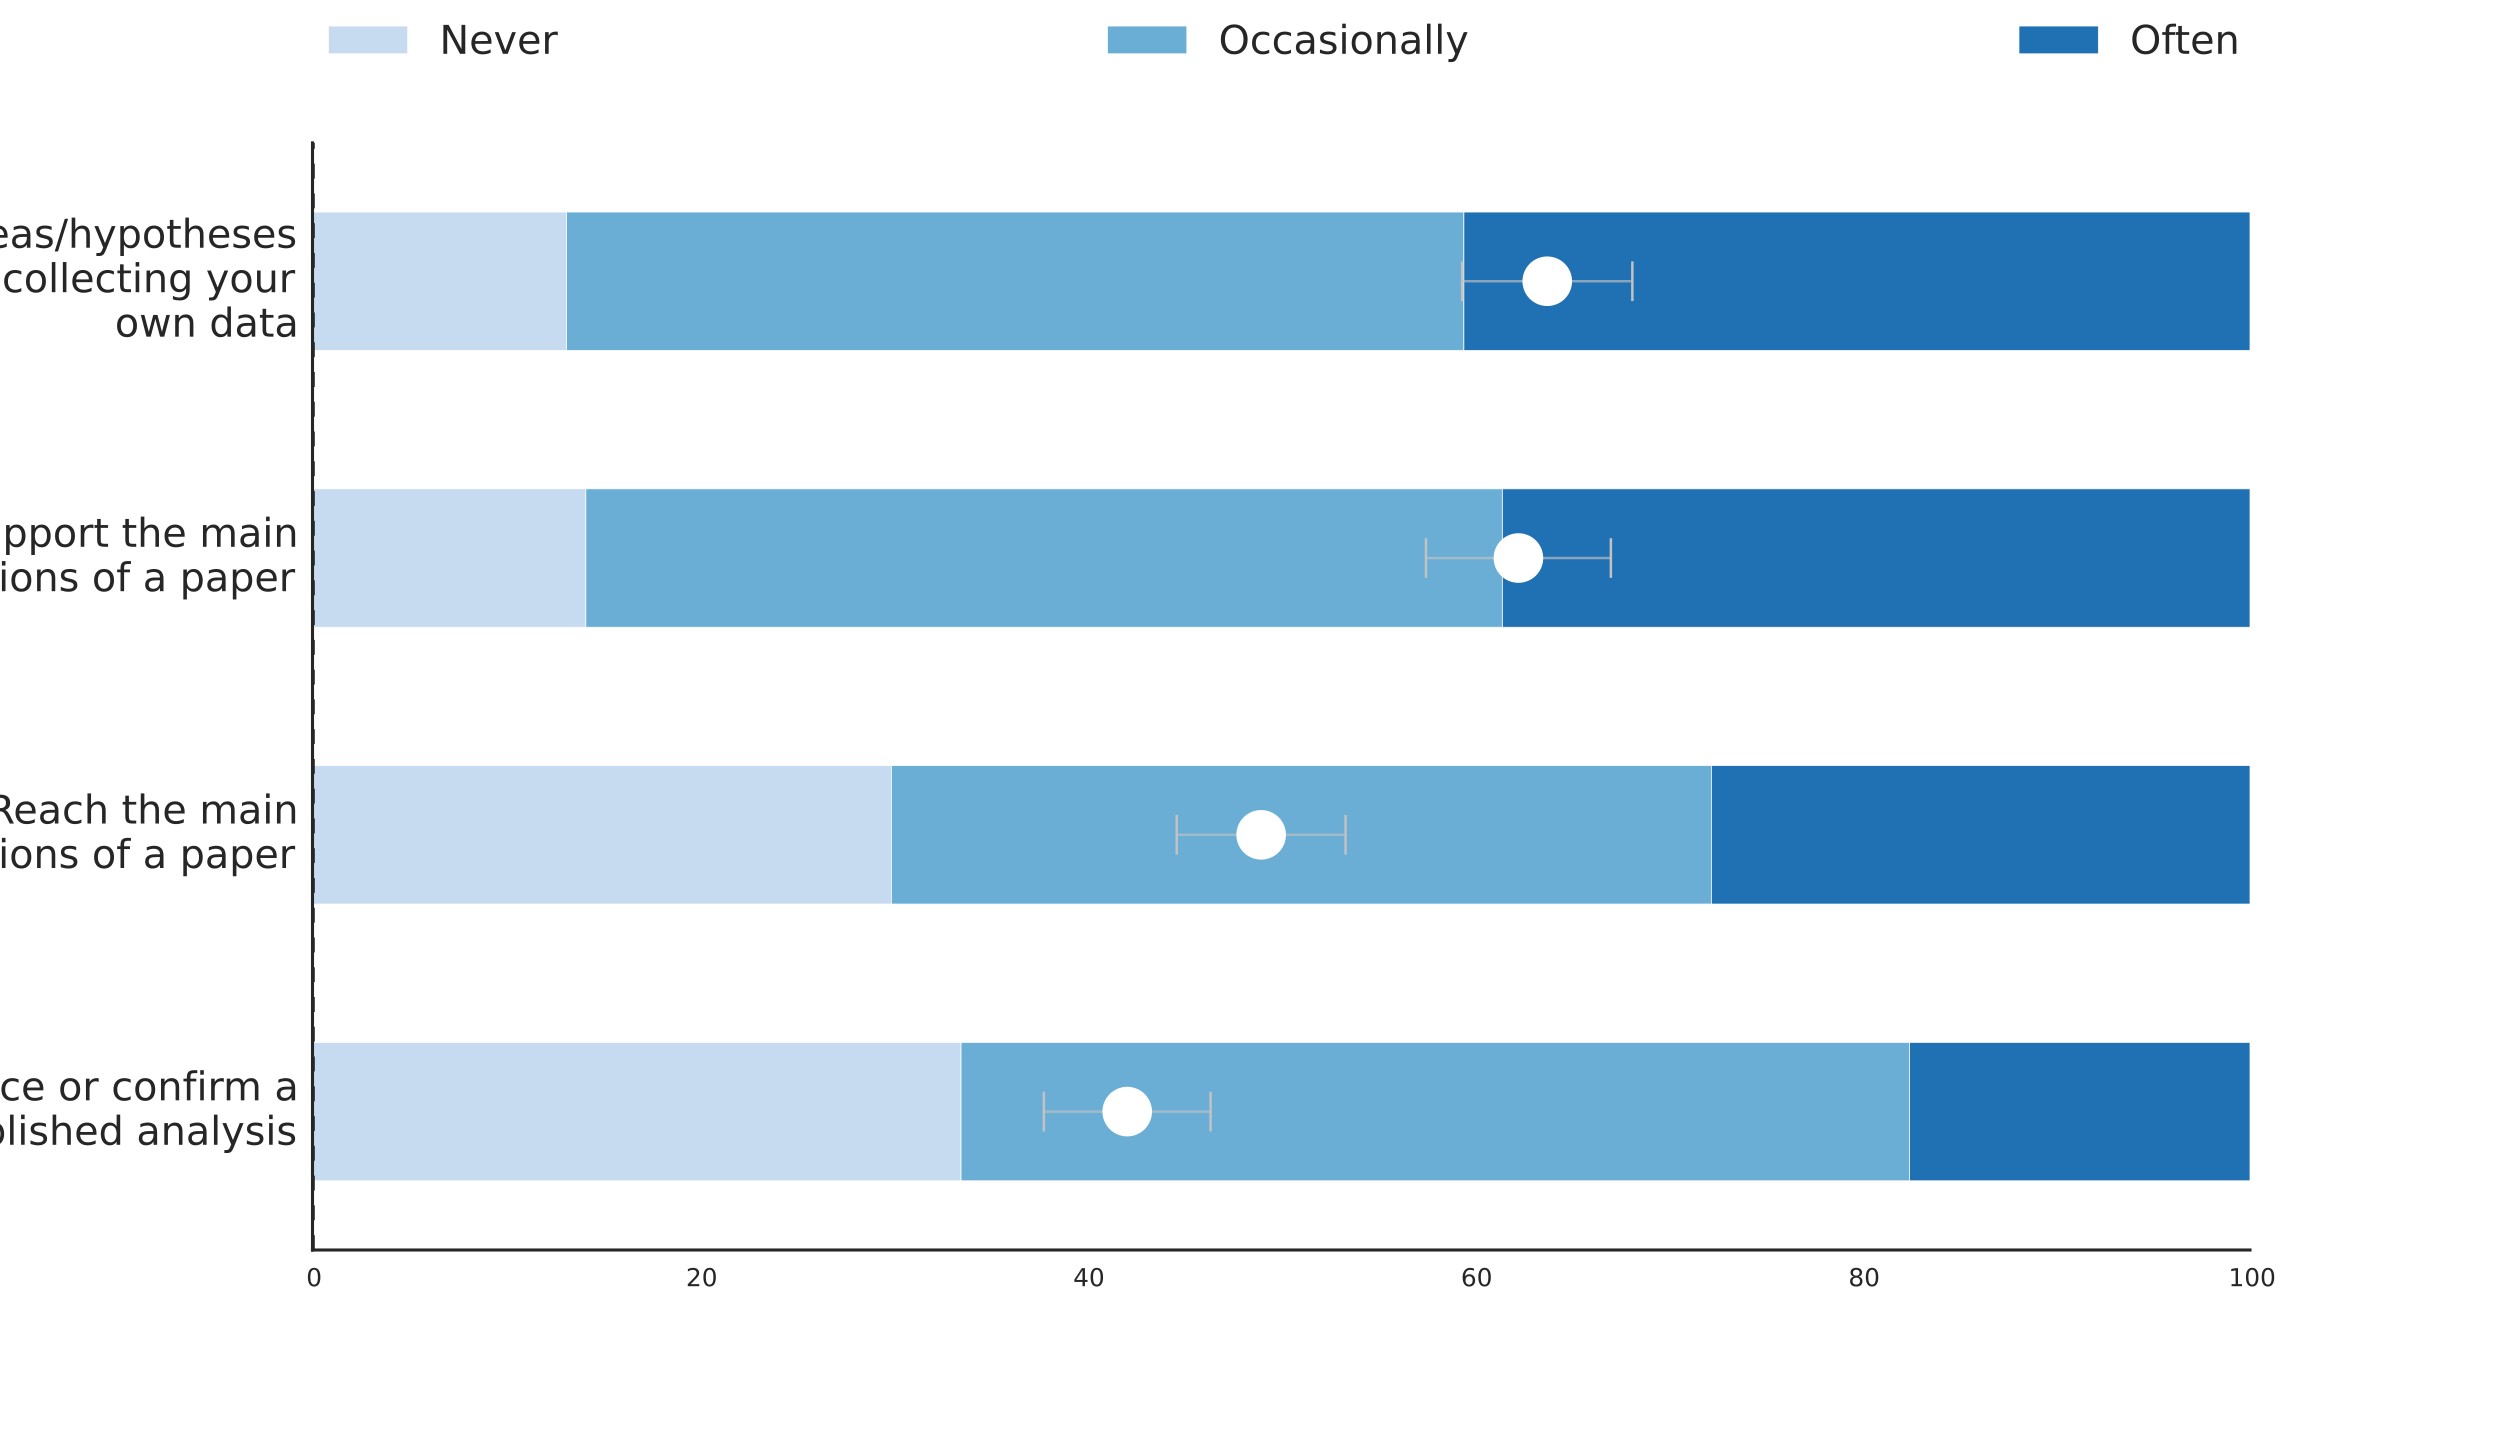 <?xml version="1.0" encoding="utf-8" standalone="no"?>
<!DOCTYPE svg PUBLIC "-//W3C//DTD SVG 1.1//EN"
  "http://www.w3.org/Graphics/SVG/1.1/DTD/svg11.dtd">
<!-- Created with matplotlib (http://matplotlib.org/) -->
<svg height="576pt" version="1.1" viewBox="0 0 1008 576" width="1008pt" xmlns="http://www.w3.org/2000/svg" xmlns:xlink="http://www.w3.org/1999/xlink">
 <defs>
  <style type="text/css">
*{stroke-linecap:butt;stroke-linejoin:round;}
  </style>
 </defs>
 <g id="figure_1">
  <g id="patch_1">
   <path d="
M0 576
L1008 576
L1008 0
L0 0
z
" style="fill:#ffffff;"/>
  </g>
  <g id="axes_1">
   <g id="patch_2">
    <path d="
M126 504
L907.2 504
L907.2 57.6
L126 57.6
z
" style="fill:#ffffff;"/>
   </g>
   <g id="matplotlib.axis_1">
    <g id="xtick_1">
     <g id="line2d_1">
      <defs>
       <path d="
M0 0
L0 0" id="m219da94a98" style="stroke:#262626;"/>
      </defs>
      <g>
       <use style="fill:#262626;stroke:#262626;" x="126.0" xlink:href="#m219da94a98" y="504.0"/>
      </g>
     </g>
     <g id="text_1">
      <!-- 0 -->
      <defs>
       <path d="
M31.781 66.406
Q24.172 66.406 20.328 58.906
Q16.5 51.422 16.5 36.375
Q16.5 21.391 20.328 13.891
Q24.172 6.391 31.781 6.391
Q39.453 6.391 43.281 13.891
Q47.125 21.391 47.125 36.375
Q47.125 51.422 43.281 58.906
Q39.453 66.406 31.781 66.406
M31.781 74.219
Q44.047 74.219 50.516 64.516
Q56.984 54.828 56.984 36.375
Q56.984 17.969 50.516 8.266
Q44.047 -1.422 31.781 -1.422
Q19.531 -1.422 13.062 8.266
Q6.594 17.969 6.594 36.375
Q6.594 54.828 13.062 64.516
Q19.531 74.219 31.781 74.219" id="BitstreamVeraSans-Roman-30"/>
      </defs>
      <g style="fill:#262626;" transform="translate(123.48 518.598)scale(0.1 -0.1)">
       <use xlink:href="#BitstreamVeraSans-Roman-30"/>
      </g>
     </g>
    </g>
    <g id="xtick_2">
     <g id="line2d_2">
      <g>
       <use style="fill:#262626;stroke:#262626;" x="282.24" xlink:href="#m219da94a98" y="504.0"/>
      </g>
     </g>
     <g id="text_2">
      <!-- 20 -->
      <defs>
       <path d="
M19.188 8.297
L53.609 8.297
L53.609 0
L7.328 0
L7.328 8.297
Q12.938 14.109 22.625 23.891
Q32.328 33.688 34.812 36.531
Q39.547 41.844 41.422 45.531
Q43.312 49.219 43.312 52.781
Q43.312 58.594 39.234 62.25
Q35.156 65.922 28.609 65.922
Q23.969 65.922 18.812 64.312
Q13.672 62.703 7.812 59.422
L7.812 69.391
Q13.766 71.781 18.938 73
Q24.125 74.219 28.422 74.219
Q39.75 74.219 46.484 68.547
Q53.219 62.891 53.219 53.422
Q53.219 48.922 51.531 44.891
Q49.859 40.875 45.406 35.406
Q44.188 33.984 37.641 27.219
Q31.109 20.453 19.188 8.297" id="BitstreamVeraSans-Roman-32"/>
      </defs>
      <g style="fill:#262626;" transform="translate(276.576 518.598)scale(0.1 -0.1)">
       <use xlink:href="#BitstreamVeraSans-Roman-32"/>
       <use x="63.623" xlink:href="#BitstreamVeraSans-Roman-30"/>
      </g>
     </g>
    </g>
    <g id="xtick_3">
     <g id="line2d_3">
      <g>
       <use style="fill:#262626;stroke:#262626;" x="438.48" xlink:href="#m219da94a98" y="504.0"/>
      </g>
     </g>
     <g id="text_3">
      <!-- 40 -->
      <defs>
       <path d="
M37.797 64.312
L12.891 25.391
L37.797 25.391
z

M35.203 72.906
L47.609 72.906
L47.609 25.391
L58.016 25.391
L58.016 17.188
L47.609 17.188
L47.609 0
L37.797 0
L37.797 17.188
L4.891 17.188
L4.891 26.703
z
" id="BitstreamVeraSans-Roman-34"/>
      </defs>
      <g style="fill:#262626;" transform="translate(432.694 518.598)scale(0.1 -0.1)">
       <use xlink:href="#BitstreamVeraSans-Roman-34"/>
       <use x="63.623" xlink:href="#BitstreamVeraSans-Roman-30"/>
      </g>
     </g>
    </g>
    <g id="xtick_4">
     <g id="line2d_4">
      <g>
       <use style="fill:#262626;stroke:#262626;" x="594.72" xlink:href="#m219da94a98" y="504.0"/>
      </g>
     </g>
     <g id="text_4">
      <!-- 60 -->
      <defs>
       <path d="
M33.016 40.375
Q26.375 40.375 22.484 35.828
Q18.609 31.297 18.609 23.391
Q18.609 15.531 22.484 10.953
Q26.375 6.391 33.016 6.391
Q39.656 6.391 43.531 10.953
Q47.406 15.531 47.406 23.391
Q47.406 31.297 43.531 35.828
Q39.656 40.375 33.016 40.375
M52.594 71.297
L52.594 62.312
Q48.875 64.062 45.094 64.984
Q41.312 65.922 37.594 65.922
Q27.828 65.922 22.672 59.328
Q17.531 52.734 16.797 39.406
Q19.672 43.656 24.016 45.922
Q28.375 48.188 33.594 48.188
Q44.578 48.188 50.953 41.516
Q57.328 34.859 57.328 23.391
Q57.328 12.156 50.688 5.359
Q44.047 -1.422 33.016 -1.422
Q20.359 -1.422 13.672 8.266
Q6.984 17.969 6.984 36.375
Q6.984 53.656 15.188 63.938
Q23.391 74.219 37.203 74.219
Q40.922 74.219 44.703 73.484
Q48.484 72.75 52.594 71.297" id="BitstreamVeraSans-Roman-36"/>
      </defs>
      <g style="fill:#262626;" transform="translate(589.039 518.598)scale(0.1 -0.1)">
       <use xlink:href="#BitstreamVeraSans-Roman-36"/>
       <use x="63.623" xlink:href="#BitstreamVeraSans-Roman-30"/>
      </g>
     </g>
    </g>
    <g id="xtick_5">
     <g id="line2d_5">
      <g>
       <use style="fill:#262626;stroke:#262626;" x="750.96" xlink:href="#m219da94a98" y="504.0"/>
      </g>
     </g>
     <g id="text_5">
      <!-- 80 -->
      <defs>
       <path d="
M31.781 34.625
Q24.75 34.625 20.719 30.859
Q16.703 27.094 16.703 20.516
Q16.703 13.922 20.719 10.156
Q24.75 6.391 31.781 6.391
Q38.812 6.391 42.859 10.172
Q46.922 13.969 46.922 20.516
Q46.922 27.094 42.891 30.859
Q38.875 34.625 31.781 34.625
M21.922 38.812
Q15.578 40.375 12.031 44.719
Q8.5 49.078 8.5 55.328
Q8.5 64.062 14.719 69.141
Q20.953 74.219 31.781 74.219
Q42.672 74.219 48.875 69.141
Q55.078 64.062 55.078 55.328
Q55.078 49.078 51.531 44.719
Q48 40.375 41.703 38.812
Q48.828 37.156 52.797 32.312
Q56.781 27.484 56.781 20.516
Q56.781 9.906 50.312 4.234
Q43.844 -1.422 31.781 -1.422
Q19.734 -1.422 13.25 4.234
Q6.781 9.906 6.781 20.516
Q6.781 27.484 10.781 32.312
Q14.797 37.156 21.922 38.812
M18.312 54.391
Q18.312 48.734 21.844 45.562
Q25.391 42.391 31.781 42.391
Q38.141 42.391 41.719 45.562
Q45.312 48.734 45.312 54.391
Q45.312 60.062 41.719 63.234
Q38.141 66.406 31.781 66.406
Q25.391 66.406 21.844 63.234
Q18.312 60.062 18.312 54.391" id="BitstreamVeraSans-Roman-38"/>
      </defs>
      <g style="fill:#262626;" transform="translate(745.269 518.598)scale(0.1 -0.1)">
       <use xlink:href="#BitstreamVeraSans-Roman-38"/>
       <use x="63.623" xlink:href="#BitstreamVeraSans-Roman-30"/>
      </g>
     </g>
    </g>
    <g id="xtick_6">
     <g id="line2d_6">
      <g>
       <use style="fill:#262626;stroke:#262626;" x="907.2" xlink:href="#m219da94a98" y="504.0"/>
      </g>
     </g>
     <g id="text_6">
      <!-- 100 -->
      <defs>
       <path d="
M12.406 8.297
L28.516 8.297
L28.516 63.922
L10.984 60.406
L10.984 69.391
L28.422 72.906
L38.281 72.906
L38.281 8.297
L54.391 8.297
L54.391 0
L12.406 0
z
" id="BitstreamVeraSans-Roman-31"/>
      </defs>
      <g style="fill:#262626;" transform="translate(898.538 518.598)scale(0.1 -0.1)">
       <use xlink:href="#BitstreamVeraSans-Roman-31"/>
       <use x="63.623" xlink:href="#BitstreamVeraSans-Roman-30"/>
       <use x="127.246" xlink:href="#BitstreamVeraSans-Roman-30"/>
      </g>
     </g>
    </g>
   </g>
   <g id="matplotlib.axis_2">
    <g id="ytick_1">
     <g id="line2d_7">
      <g>
       <use style="fill:#262626;stroke:#262626;" x="126.0" xlink:href="#m219da94a98" y="448.2"/>
      </g>
     </g>
     <g id="text_7">
      <!-- Reproduce or confirm a -->
      <defs>
       <path id="BitstreamVeraSans-Roman-20"/>
       <path d="
M37.109 75.984
L37.109 68.5
L28.516 68.5
Q23.688 68.5 21.797 66.547
Q19.922 64.594 19.922 59.516
L19.922 54.688
L34.719 54.688
L34.719 47.703
L19.922 47.703
L19.922 0
L10.891 0
L10.891 47.703
L2.297 47.703
L2.297 54.688
L10.891 54.688
L10.891 58.5
Q10.891 67.625 15.141 71.797
Q19.391 75.984 28.609 75.984
z
" id="BitstreamVeraSans-Roman-66"/>
       <path d="
M54.891 33.016
L54.891 0
L45.906 0
L45.906 32.719
Q45.906 40.484 42.875 44.328
Q39.844 48.188 33.797 48.188
Q26.516 48.188 22.312 43.547
Q18.109 38.922 18.109 30.906
L18.109 0
L9.078 0
L9.078 54.688
L18.109 54.688
L18.109 46.188
Q21.344 51.125 25.703 53.562
Q30.078 56 35.797 56
Q45.219 56 50.047 50.172
Q54.891 44.344 54.891 33.016" id="BitstreamVeraSans-Roman-6e"/>
       <path d="
M52 44.188
Q55.375 50.25 60.062 53.125
Q64.75 56 71.094 56
Q79.641 56 84.281 50.016
Q88.922 44.047 88.922 33.016
L88.922 0
L79.891 0
L79.891 32.719
Q79.891 40.578 77.094 44.375
Q74.312 48.188 68.609 48.188
Q61.625 48.188 57.562 43.547
Q53.516 38.922 53.516 30.906
L53.516 0
L44.484 0
L44.484 32.719
Q44.484 40.625 41.703 44.406
Q38.922 48.188 33.109 48.188
Q26.219 48.188 22.156 43.531
Q18.109 38.875 18.109 30.906
L18.109 0
L9.078 0
L9.078 54.688
L18.109 54.688
L18.109 46.188
Q21.188 51.219 25.484 53.609
Q29.781 56 35.688 56
Q41.656 56 45.828 52.969
Q50 49.953 52 44.188" id="BitstreamVeraSans-Roman-6d"/>
       <path d="
M30.609 48.391
Q23.391 48.391 19.188 42.75
Q14.984 37.109 14.984 27.297
Q14.984 17.484 19.156 11.844
Q23.344 6.203 30.609 6.203
Q37.797 6.203 41.984 11.859
Q46.188 17.531 46.188 27.297
Q46.188 37.016 41.984 42.703
Q37.797 48.391 30.609 48.391
M30.609 56
Q42.328 56 49.016 48.375
Q55.719 40.766 55.719 27.297
Q55.719 13.875 49.016 6.219
Q42.328 -1.422 30.609 -1.422
Q18.844 -1.422 12.172 6.219
Q5.516 13.875 5.516 27.297
Q5.516 40.766 12.172 48.375
Q18.844 56 30.609 56" id="BitstreamVeraSans-Roman-6f"/>
       <path d="
M44.391 34.188
Q47.562 33.109 50.562 29.594
Q53.562 26.078 56.594 19.922
L66.609 0
L56 0
L46.688 18.703
Q43.062 26.031 39.672 28.422
Q36.281 30.812 30.422 30.812
L19.672 30.812
L19.672 0
L9.812 0
L9.812 72.906
L32.078 72.906
Q44.578 72.906 50.734 67.672
Q56.891 62.453 56.891 51.906
Q56.891 45.016 53.688 40.469
Q50.484 35.938 44.391 34.188
M19.672 64.797
L19.672 38.922
L32.078 38.922
Q39.203 38.922 42.844 42.219
Q46.484 45.516 46.484 51.906
Q46.484 58.297 42.844 61.547
Q39.203 64.797 32.078 64.797
z
" id="BitstreamVeraSans-Roman-52"/>
       <path d="
M9.422 54.688
L18.406 54.688
L18.406 0
L9.422 0
z

M9.422 75.984
L18.406 75.984
L18.406 64.594
L9.422 64.594
z
" id="BitstreamVeraSans-Roman-69"/>
       <path d="
M48.781 52.594
L48.781 44.188
Q44.969 46.297 41.141 47.344
Q37.312 48.391 33.406 48.391
Q24.656 48.391 19.812 42.844
Q14.984 37.312 14.984 27.297
Q14.984 17.281 19.812 11.734
Q24.656 6.203 33.406 6.203
Q37.312 6.203 41.141 7.25
Q44.969 8.297 48.781 10.406
L48.781 2.094
Q45.016 0.344 40.984 -0.531
Q36.969 -1.422 32.422 -1.422
Q20.062 -1.422 12.781 6.344
Q5.516 14.109 5.516 27.297
Q5.516 40.672 12.859 48.328
Q20.219 56 33.016 56
Q37.156 56 41.109 55.141
Q45.062 54.297 48.781 52.594" id="BitstreamVeraSans-Roman-63"/>
       <path d="
M56.203 29.594
L56.203 25.203
L14.891 25.203
Q15.484 15.922 20.484 11.062
Q25.484 6.203 34.422 6.203
Q39.594 6.203 44.453 7.469
Q49.312 8.734 54.109 11.281
L54.109 2.781
Q49.266 0.734 44.188 -0.344
Q39.109 -1.422 33.891 -1.422
Q20.797 -1.422 13.156 6.188
Q5.516 13.812 5.516 26.812
Q5.516 40.234 12.766 48.109
Q20.016 56 32.328 56
Q43.359 56 49.781 48.891
Q56.203 41.797 56.203 29.594
M47.219 32.234
Q47.125 39.594 43.094 43.984
Q39.062 48.391 32.422 48.391
Q24.906 48.391 20.391 44.141
Q15.875 39.891 15.188 32.172
z
" id="BitstreamVeraSans-Roman-65"/>
       <path d="
M45.406 46.391
L45.406 75.984
L54.391 75.984
L54.391 0
L45.406 0
L45.406 8.203
Q42.578 3.328 38.25 0.953
Q33.938 -1.422 27.875 -1.422
Q17.969 -1.422 11.734 6.484
Q5.516 14.406 5.516 27.297
Q5.516 40.188 11.734 48.094
Q17.969 56 27.875 56
Q33.938 56 38.25 53.625
Q42.578 51.266 45.406 46.391
M14.797 27.297
Q14.797 17.391 18.875 11.75
Q22.953 6.109 30.078 6.109
Q37.203 6.109 41.297 11.75
Q45.406 17.391 45.406 27.297
Q45.406 37.203 41.297 42.844
Q37.203 48.484 30.078 48.484
Q22.953 48.484 18.875 42.844
Q14.797 37.203 14.797 27.297" id="BitstreamVeraSans-Roman-64"/>
       <path d="
M34.281 27.484
Q23.391 27.484 19.188 25
Q14.984 22.516 14.984 16.5
Q14.984 11.719 18.141 8.906
Q21.297 6.109 26.703 6.109
Q34.188 6.109 38.703 11.406
Q43.219 16.703 43.219 25.484
L43.219 27.484
z

M52.203 31.203
L52.203 0
L43.219 0
L43.219 8.297
Q40.141 3.328 35.547 0.953
Q30.953 -1.422 24.312 -1.422
Q15.922 -1.422 10.953 3.297
Q6 8.016 6 15.922
Q6 25.141 12.172 29.828
Q18.359 34.516 30.609 34.516
L43.219 34.516
L43.219 35.406
Q43.219 41.609 39.141 45
Q35.062 48.391 27.688 48.391
Q23 48.391 18.547 47.266
Q14.109 46.141 10.016 43.891
L10.016 52.203
Q14.938 54.109 19.578 55.047
Q24.219 56 28.609 56
Q40.484 56 46.344 49.844
Q52.203 43.703 52.203 31.203" id="BitstreamVeraSans-Roman-61"/>
       <path d="
M8.5 21.578
L8.5 54.688
L17.484 54.688
L17.484 21.922
Q17.484 14.156 20.5 10.266
Q23.531 6.391 29.594 6.391
Q36.859 6.391 41.078 11.031
Q45.312 15.672 45.312 23.688
L45.312 54.688
L54.297 54.688
L54.297 0
L45.312 0
L45.312 8.406
Q42.047 3.422 37.719 1
Q33.406 -1.422 27.688 -1.422
Q18.266 -1.422 13.375 4.438
Q8.5 10.297 8.5 21.578" id="BitstreamVeraSans-Roman-75"/>
       <path d="
M41.109 46.297
Q39.594 47.172 37.812 47.578
Q36.031 48 33.891 48
Q26.266 48 22.188 43.047
Q18.109 38.094 18.109 28.812
L18.109 0
L9.078 0
L9.078 54.688
L18.109 54.688
L18.109 46.188
Q20.953 51.172 25.484 53.578
Q30.031 56 36.531 56
Q37.453 56 38.578 55.875
Q39.703 55.766 41.062 55.516
z
" id="BitstreamVeraSans-Roman-72"/>
       <path d="
M18.109 8.203
L18.109 -20.797
L9.078 -20.797
L9.078 54.688
L18.109 54.688
L18.109 46.391
Q20.953 51.266 25.266 53.625
Q29.594 56 35.594 56
Q45.562 56 51.781 48.094
Q58.016 40.188 58.016 27.297
Q58.016 14.406 51.781 6.484
Q45.562 -1.422 35.594 -1.422
Q29.594 -1.422 25.266 0.953
Q20.953 3.328 18.109 8.203
M48.688 27.297
Q48.688 37.203 44.609 42.844
Q40.531 48.484 33.406 48.484
Q26.266 48.484 22.188 42.844
Q18.109 37.203 18.109 27.297
Q18.109 17.391 22.188 11.75
Q26.266 6.109 33.406 6.109
Q40.531 6.109 44.609 11.75
Q48.688 17.391 48.688 27.297" id="BitstreamVeraSans-Roman-70"/>
      </defs>
      <g style="fill:#262626;" transform="translate(-67.01 443.657)scale(0.16 -0.16)">
       <use xlink:href="#BitstreamVeraSans-Roman-52"/>
       <use x="64.982" xlink:href="#BitstreamVeraSans-Roman-65"/>
       <use x="126.506" xlink:href="#BitstreamVeraSans-Roman-70"/>
       <use x="189.982" xlink:href="#BitstreamVeraSans-Roman-72"/>
       <use x="228.846" xlink:href="#BitstreamVeraSans-Roman-6f"/>
       <use x="290.027" xlink:href="#BitstreamVeraSans-Roman-64"/>
       <use x="353.504" xlink:href="#BitstreamVeraSans-Roman-75"/>
       <use x="416.883" xlink:href="#BitstreamVeraSans-Roman-63"/>
       <use x="471.863" xlink:href="#BitstreamVeraSans-Roman-65"/>
       <use x="533.387" xlink:href="#BitstreamVeraSans-Roman-20"/>
       <use x="565.174" xlink:href="#BitstreamVeraSans-Roman-6f"/>
       <use x="626.355" xlink:href="#BitstreamVeraSans-Roman-72"/>
       <use x="667.469" xlink:href="#BitstreamVeraSans-Roman-20"/>
       <use x="699.256" xlink:href="#BitstreamVeraSans-Roman-63"/>
       <use x="754.236" xlink:href="#BitstreamVeraSans-Roman-6f"/>
       <use x="815.418" xlink:href="#BitstreamVeraSans-Roman-6e"/>
       <use x="878.797" xlink:href="#BitstreamVeraSans-Roman-66"/>
       <use x="914.002" xlink:href="#BitstreamVeraSans-Roman-69"/>
       <use x="941.785" xlink:href="#BitstreamVeraSans-Roman-72"/>
       <use x="981.148" xlink:href="#BitstreamVeraSans-Roman-6d"/>
       <use x="1078.561" xlink:href="#BitstreamVeraSans-Roman-20"/>
       <use x="1110.348" xlink:href="#BitstreamVeraSans-Roman-61"/>
      </g>
      <!-- published analysis -->
      <defs>
       <path d="
M54.891 33.016
L54.891 0
L45.906 0
L45.906 32.719
Q45.906 40.484 42.875 44.328
Q39.844 48.188 33.797 48.188
Q26.516 48.188 22.312 43.547
Q18.109 38.922 18.109 30.906
L18.109 0
L9.078 0
L9.078 75.984
L18.109 75.984
L18.109 46.188
Q21.344 51.125 25.703 53.562
Q30.078 56 35.797 56
Q45.219 56 50.047 50.172
Q54.891 44.344 54.891 33.016" id="BitstreamVeraSans-Roman-68"/>
       <path d="
M32.172 -5.078
Q28.375 -14.844 24.75 -17.812
Q21.141 -20.797 15.094 -20.797
L7.906 -20.797
L7.906 -13.281
L13.188 -13.281
Q16.891 -13.281 18.938 -11.516
Q21 -9.766 23.484 -3.219
L25.094 0.875
L2.984 54.688
L12.5 54.688
L29.594 11.922
L46.688 54.688
L56.203 54.688
z
" id="BitstreamVeraSans-Roman-79"/>
       <path d="
M44.281 53.078
L44.281 44.578
Q40.484 46.531 36.375 47.5
Q32.281 48.484 27.875 48.484
Q21.188 48.484 17.844 46.438
Q14.5 44.391 14.5 40.281
Q14.5 37.156 16.891 35.375
Q19.281 33.594 26.516 31.984
L29.594 31.297
Q39.156 29.25 43.188 25.516
Q47.219 21.781 47.219 15.094
Q47.219 7.469 41.188 3.016
Q35.156 -1.422 24.609 -1.422
Q20.219 -1.422 15.453 -0.562
Q10.688 0.297 5.422 2
L5.422 11.281
Q10.406 8.688 15.234 7.391
Q20.062 6.109 24.812 6.109
Q31.156 6.109 34.562 8.281
Q37.984 10.453 37.984 14.406
Q37.984 18.062 35.516 20.016
Q33.062 21.969 24.703 23.781
L21.578 24.516
Q13.234 26.266 9.516 29.906
Q5.812 33.547 5.812 39.891
Q5.812 47.609 11.281 51.797
Q16.75 56 26.812 56
Q31.781 56 36.172 55.266
Q40.578 54.547 44.281 53.078" id="BitstreamVeraSans-Roman-73"/>
       <path d="
M9.422 75.984
L18.406 75.984
L18.406 0
L9.422 0
z
" id="BitstreamVeraSans-Roman-6c"/>
       <path d="
M48.688 27.297
Q48.688 37.203 44.609 42.844
Q40.531 48.484 33.406 48.484
Q26.266 48.484 22.188 42.844
Q18.109 37.203 18.109 27.297
Q18.109 17.391 22.188 11.75
Q26.266 6.109 33.406 6.109
Q40.531 6.109 44.609 11.75
Q48.688 17.391 48.688 27.297
M18.109 46.391
Q20.953 51.266 25.266 53.625
Q29.594 56 35.594 56
Q45.562 56 51.781 48.094
Q58.016 40.188 58.016 27.297
Q58.016 14.406 51.781 6.484
Q45.562 -1.422 35.594 -1.422
Q29.594 -1.422 25.266 0.953
Q20.953 3.328 18.109 8.203
L18.109 0
L9.078 0
L9.078 75.984
L18.109 75.984
z
" id="BitstreamVeraSans-Roman-62"/>
      </defs>
      <g style="fill:#262626;" transform="translate(-27.907 461.573)scale(0.16 -0.16)">
       <use xlink:href="#BitstreamVeraSans-Roman-70"/>
       <use x="63.477" xlink:href="#BitstreamVeraSans-Roman-75"/>
       <use x="126.855" xlink:href="#BitstreamVeraSans-Roman-62"/>
       <use x="190.332" xlink:href="#BitstreamVeraSans-Roman-6c"/>
       <use x="218.115" xlink:href="#BitstreamVeraSans-Roman-69"/>
       <use x="245.898" xlink:href="#BitstreamVeraSans-Roman-73"/>
       <use x="297.998" xlink:href="#BitstreamVeraSans-Roman-68"/>
       <use x="361.377" xlink:href="#BitstreamVeraSans-Roman-65"/>
       <use x="422.9" xlink:href="#BitstreamVeraSans-Roman-64"/>
       <use x="486.377" xlink:href="#BitstreamVeraSans-Roman-20"/>
       <use x="518.164" xlink:href="#BitstreamVeraSans-Roman-61"/>
       <use x="579.443" xlink:href="#BitstreamVeraSans-Roman-6e"/>
       <use x="642.822" xlink:href="#BitstreamVeraSans-Roman-61"/>
       <use x="704.102" xlink:href="#BitstreamVeraSans-Roman-6c"/>
       <use x="731.885" xlink:href="#BitstreamVeraSans-Roman-79"/>
       <use x="791.064" xlink:href="#BitstreamVeraSans-Roman-73"/>
       <use x="843.164" xlink:href="#BitstreamVeraSans-Roman-69"/>
       <use x="870.947" xlink:href="#BitstreamVeraSans-Roman-73"/>
      </g>
     </g>
    </g>
    <g id="ytick_2">
     <g id="line2d_8">
      <g>
       <use style="fill:#262626;stroke:#262626;" x="126.0" xlink:href="#m219da94a98" y="336.6"/>
      </g>
     </g>
     <g id="text_8">
      <!-- Reach the main -->
      <defs>
       <path d="
M18.312 70.219
L18.312 54.688
L36.812 54.688
L36.812 47.703
L18.312 47.703
L18.312 18.016
Q18.312 11.328 20.141 9.422
Q21.969 7.516 27.594 7.516
L36.812 7.516
L36.812 0
L27.594 0
Q17.188 0 13.234 3.875
Q9.281 7.766 9.281 18.016
L9.281 47.703
L2.688 47.703
L2.688 54.688
L9.281 54.688
L9.281 70.219
z
" id="BitstreamVeraSans-Roman-74"/>
      </defs>
      <g style="fill:#262626;" transform="translate(-5.03 332.057)scale(0.16 -0.16)">
       <use xlink:href="#BitstreamVeraSans-Roman-52"/>
       <use x="64.982" xlink:href="#BitstreamVeraSans-Roman-65"/>
       <use x="126.506" xlink:href="#BitstreamVeraSans-Roman-61"/>
       <use x="187.785" xlink:href="#BitstreamVeraSans-Roman-63"/>
       <use x="242.766" xlink:href="#BitstreamVeraSans-Roman-68"/>
       <use x="306.145" xlink:href="#BitstreamVeraSans-Roman-20"/>
       <use x="337.932" xlink:href="#BitstreamVeraSans-Roman-74"/>
       <use x="377.141" xlink:href="#BitstreamVeraSans-Roman-68"/>
       <use x="440.52" xlink:href="#BitstreamVeraSans-Roman-65"/>
       <use x="502.043" xlink:href="#BitstreamVeraSans-Roman-20"/>
       <use x="533.83" xlink:href="#BitstreamVeraSans-Roman-6d"/>
       <use x="631.242" xlink:href="#BitstreamVeraSans-Roman-61"/>
       <use x="692.521" xlink:href="#BitstreamVeraSans-Roman-69"/>
       <use x="720.305" xlink:href="#BitstreamVeraSans-Roman-6e"/>
      </g>
      <!-- conclusions of a paper -->
      <g style="fill:#262626;" transform="translate(-61.18 349.973)scale(0.16 -0.16)">
       <use xlink:href="#BitstreamVeraSans-Roman-63"/>
       <use x="54.98" xlink:href="#BitstreamVeraSans-Roman-6f"/>
       <use x="116.162" xlink:href="#BitstreamVeraSans-Roman-6e"/>
       <use x="179.541" xlink:href="#BitstreamVeraSans-Roman-63"/>
       <use x="234.521" xlink:href="#BitstreamVeraSans-Roman-6c"/>
       <use x="262.305" xlink:href="#BitstreamVeraSans-Roman-75"/>
       <use x="325.684" xlink:href="#BitstreamVeraSans-Roman-73"/>
       <use x="377.783" xlink:href="#BitstreamVeraSans-Roman-69"/>
       <use x="405.566" xlink:href="#BitstreamVeraSans-Roman-6f"/>
       <use x="466.748" xlink:href="#BitstreamVeraSans-Roman-6e"/>
       <use x="530.127" xlink:href="#BitstreamVeraSans-Roman-73"/>
       <use x="582.227" xlink:href="#BitstreamVeraSans-Roman-20"/>
       <use x="614.014" xlink:href="#BitstreamVeraSans-Roman-6f"/>
       <use x="675.195" xlink:href="#BitstreamVeraSans-Roman-66"/>
       <use x="710.4" xlink:href="#BitstreamVeraSans-Roman-20"/>
       <use x="742.188" xlink:href="#BitstreamVeraSans-Roman-61"/>
       <use x="803.467" xlink:href="#BitstreamVeraSans-Roman-20"/>
       <use x="835.254" xlink:href="#BitstreamVeraSans-Roman-70"/>
       <use x="898.73" xlink:href="#BitstreamVeraSans-Roman-61"/>
       <use x="960.01" xlink:href="#BitstreamVeraSans-Roman-70"/>
       <use x="1023.486" xlink:href="#BitstreamVeraSans-Roman-65"/>
       <use x="1085.01" xlink:href="#BitstreamVeraSans-Roman-72"/>
      </g>
     </g>
    </g>
    <g id="ytick_3">
     <g id="line2d_9">
      <g>
       <use style="fill:#262626;stroke:#262626;" x="126.0" xlink:href="#m219da94a98" y="225.0"/>
      </g>
     </g>
     <g id="text_9">
      <!-- Support the main -->
      <defs>
       <path d="
M53.516 70.516
L53.516 60.891
Q47.906 63.578 42.922 64.891
Q37.938 66.219 33.297 66.219
Q25.25 66.219 20.875 63.094
Q16.5 59.969 16.5 54.203
Q16.5 49.359 19.406 46.891
Q22.312 44.438 30.422 42.922
L36.375 41.703
Q47.406 39.594 52.656 34.297
Q57.906 29 57.906 20.125
Q57.906 9.516 50.797 4.047
Q43.703 -1.422 29.984 -1.422
Q24.812 -1.422 18.969 -0.25
Q13.141 0.922 6.891 3.219
L6.891 13.375
Q12.891 10.016 18.656 8.297
Q24.422 6.594 29.984 6.594
Q38.422 6.594 43.016 9.906
Q47.609 13.234 47.609 19.391
Q47.609 24.75 44.312 27.781
Q41.016 30.812 33.5 32.328
L27.484 33.5
Q16.453 35.688 11.516 40.375
Q6.594 45.062 6.594 53.422
Q6.594 63.094 13.406 68.656
Q20.219 74.219 32.172 74.219
Q37.312 74.219 42.625 73.281
Q47.953 72.359 53.516 70.516" id="BitstreamVeraSans-Roman-53"/>
      </defs>
      <g style="fill:#262626;" transform="translate(-19.297 220.457)scale(0.16 -0.16)">
       <use xlink:href="#BitstreamVeraSans-Roman-53"/>
       <use x="63.477" xlink:href="#BitstreamVeraSans-Roman-75"/>
       <use x="126.855" xlink:href="#BitstreamVeraSans-Roman-70"/>
       <use x="190.332" xlink:href="#BitstreamVeraSans-Roman-70"/>
       <use x="253.809" xlink:href="#BitstreamVeraSans-Roman-6f"/>
       <use x="314.99" xlink:href="#BitstreamVeraSans-Roman-72"/>
       <use x="356.104" xlink:href="#BitstreamVeraSans-Roman-74"/>
       <use x="395.312" xlink:href="#BitstreamVeraSans-Roman-20"/>
       <use x="427.1" xlink:href="#BitstreamVeraSans-Roman-74"/>
       <use x="466.309" xlink:href="#BitstreamVeraSans-Roman-68"/>
       <use x="529.688" xlink:href="#BitstreamVeraSans-Roman-65"/>
       <use x="591.211" xlink:href="#BitstreamVeraSans-Roman-20"/>
       <use x="622.998" xlink:href="#BitstreamVeraSans-Roman-6d"/>
       <use x="720.41" xlink:href="#BitstreamVeraSans-Roman-61"/>
       <use x="781.689" xlink:href="#BitstreamVeraSans-Roman-69"/>
       <use x="809.473" xlink:href="#BitstreamVeraSans-Roman-6e"/>
      </g>
      <!-- conclusions of a paper -->
      <g style="fill:#262626;" transform="translate(-61.18 238.373)scale(0.16 -0.16)">
       <use xlink:href="#BitstreamVeraSans-Roman-63"/>
       <use x="54.98" xlink:href="#BitstreamVeraSans-Roman-6f"/>
       <use x="116.162" xlink:href="#BitstreamVeraSans-Roman-6e"/>
       <use x="179.541" xlink:href="#BitstreamVeraSans-Roman-63"/>
       <use x="234.521" xlink:href="#BitstreamVeraSans-Roman-6c"/>
       <use x="262.305" xlink:href="#BitstreamVeraSans-Roman-75"/>
       <use x="325.684" xlink:href="#BitstreamVeraSans-Roman-73"/>
       <use x="377.783" xlink:href="#BitstreamVeraSans-Roman-69"/>
       <use x="405.566" xlink:href="#BitstreamVeraSans-Roman-6f"/>
       <use x="466.748" xlink:href="#BitstreamVeraSans-Roman-6e"/>
       <use x="530.127" xlink:href="#BitstreamVeraSans-Roman-73"/>
       <use x="582.227" xlink:href="#BitstreamVeraSans-Roman-20"/>
       <use x="614.014" xlink:href="#BitstreamVeraSans-Roman-6f"/>
       <use x="675.195" xlink:href="#BitstreamVeraSans-Roman-66"/>
       <use x="710.4" xlink:href="#BitstreamVeraSans-Roman-20"/>
       <use x="742.188" xlink:href="#BitstreamVeraSans-Roman-61"/>
       <use x="803.467" xlink:href="#BitstreamVeraSans-Roman-20"/>
       <use x="835.254" xlink:href="#BitstreamVeraSans-Roman-70"/>
       <use x="898.73" xlink:href="#BitstreamVeraSans-Roman-61"/>
       <use x="960.01" xlink:href="#BitstreamVeraSans-Roman-70"/>
       <use x="1023.486" xlink:href="#BitstreamVeraSans-Roman-65"/>
       <use x="1085.01" xlink:href="#BitstreamVeraSans-Roman-72"/>
      </g>
     </g>
    </g>
    <g id="ytick_4">
     <g id="line2d_10">
      <g>
       <use style="fill:#262626;stroke:#262626;" x="126.0" xlink:href="#m219da94a98" y="113.4"/>
      </g>
     </g>
     <g id="text_10">
      <!-- Generate ideas/hypotheses -->
      <defs>
       <path d="
M59.516 10.406
L59.516 29.984
L43.406 29.984
L43.406 38.094
L69.281 38.094
L69.281 6.781
Q63.578 2.734 56.688 0.656
Q49.812 -1.422 42 -1.422
Q24.906 -1.422 15.25 8.562
Q5.609 18.562 5.609 36.375
Q5.609 54.25 15.25 64.234
Q24.906 74.219 42 74.219
Q49.125 74.219 55.547 72.453
Q61.969 70.703 67.391 67.281
L67.391 56.781
Q61.922 61.422 55.766 63.766
Q49.609 66.109 42.828 66.109
Q29.438 66.109 22.719 58.641
Q16.016 51.172 16.016 36.375
Q16.016 21.625 22.719 14.156
Q29.438 6.688 42.828 6.688
Q48.047 6.688 52.141 7.594
Q56.25 8.5 59.516 10.406" id="BitstreamVeraSans-Roman-47"/>
       <path d="
M25.391 72.906
L33.688 72.906
L8.297 -9.281
L0 -9.281
z
" id="BitstreamVeraSans-Roman-2f"/>
      </defs>
      <g style="fill:#262626;" transform="translate(-100.34 99.898)scale(0.16 -0.16)">
       <use xlink:href="#BitstreamVeraSans-Roman-47"/>
       <use x="77.49" xlink:href="#BitstreamVeraSans-Roman-65"/>
       <use x="139.014" xlink:href="#BitstreamVeraSans-Roman-6e"/>
       <use x="202.393" xlink:href="#BitstreamVeraSans-Roman-65"/>
       <use x="263.916" xlink:href="#BitstreamVeraSans-Roman-72"/>
       <use x="305.029" xlink:href="#BitstreamVeraSans-Roman-61"/>
       <use x="366.309" xlink:href="#BitstreamVeraSans-Roman-74"/>
       <use x="405.518" xlink:href="#BitstreamVeraSans-Roman-65"/>
       <use x="467.041" xlink:href="#BitstreamVeraSans-Roman-20"/>
       <use x="498.828" xlink:href="#BitstreamVeraSans-Roman-69"/>
       <use x="526.611" xlink:href="#BitstreamVeraSans-Roman-64"/>
       <use x="590.088" xlink:href="#BitstreamVeraSans-Roman-65"/>
       <use x="651.611" xlink:href="#BitstreamVeraSans-Roman-61"/>
       <use x="712.891" xlink:href="#BitstreamVeraSans-Roman-73"/>
       <use x="764.99" xlink:href="#BitstreamVeraSans-Roman-2f"/>
       <use x="798.682" xlink:href="#BitstreamVeraSans-Roman-68"/>
       <use x="862.061" xlink:href="#BitstreamVeraSans-Roman-79"/>
       <use x="921.24" xlink:href="#BitstreamVeraSans-Roman-70"/>
       <use x="984.717" xlink:href="#BitstreamVeraSans-Roman-6f"/>
       <use x="1045.898" xlink:href="#BitstreamVeraSans-Roman-74"/>
       <use x="1085.107" xlink:href="#BitstreamVeraSans-Roman-68"/>
       <use x="1148.486" xlink:href="#BitstreamVeraSans-Roman-65"/>
       <use x="1210.01" xlink:href="#BitstreamVeraSans-Roman-73"/>
       <use x="1262.109" xlink:href="#BitstreamVeraSans-Roman-65"/>
       <use x="1323.633" xlink:href="#BitstreamVeraSans-Roman-73"/>
      </g>
      <!-- before collecting your -->
      <defs>
       <path d="
M45.406 27.984
Q45.406 37.75 41.375 43.109
Q37.359 48.484 30.078 48.484
Q22.859 48.484 18.828 43.109
Q14.797 37.75 14.797 27.984
Q14.797 18.266 18.828 12.891
Q22.859 7.516 30.078 7.516
Q37.359 7.516 41.375 12.891
Q45.406 18.266 45.406 27.984
M54.391 6.781
Q54.391 -7.172 48.188 -13.984
Q42 -20.797 29.203 -20.797
Q24.469 -20.797 20.266 -20.094
Q16.062 -19.391 12.109 -17.922
L12.109 -9.188
Q16.062 -11.328 19.922 -12.344
Q23.781 -13.375 27.781 -13.375
Q36.625 -13.375 41.016 -8.766
Q45.406 -4.156 45.406 5.172
L45.406 9.625
Q42.625 4.781 38.281 2.391
Q33.938 0 27.875 0
Q17.828 0 11.672 7.656
Q5.516 15.328 5.516 27.984
Q5.516 40.672 11.672 48.328
Q17.828 56 27.875 56
Q33.938 56 38.281 53.609
Q42.625 51.219 45.406 46.391
L45.406 54.688
L54.391 54.688
z
" id="BitstreamVeraSans-Roman-67"/>
      </defs>
      <g style="fill:#262626;" transform="translate(-55.77 117.815)scale(0.16 -0.16)">
       <use xlink:href="#BitstreamVeraSans-Roman-62"/>
       <use x="63.477" xlink:href="#BitstreamVeraSans-Roman-65"/>
       <use x="125.0" xlink:href="#BitstreamVeraSans-Roman-66"/>
       <use x="160.205" xlink:href="#BitstreamVeraSans-Roman-6f"/>
       <use x="221.387" xlink:href="#BitstreamVeraSans-Roman-72"/>
       <use x="260.25" xlink:href="#BitstreamVeraSans-Roman-65"/>
       <use x="321.773" xlink:href="#BitstreamVeraSans-Roman-20"/>
       <use x="353.561" xlink:href="#BitstreamVeraSans-Roman-63"/>
       <use x="408.541" xlink:href="#BitstreamVeraSans-Roman-6f"/>
       <use x="469.723" xlink:href="#BitstreamVeraSans-Roman-6c"/>
       <use x="497.506" xlink:href="#BitstreamVeraSans-Roman-6c"/>
       <use x="525.289" xlink:href="#BitstreamVeraSans-Roman-65"/>
       <use x="586.812" xlink:href="#BitstreamVeraSans-Roman-63"/>
       <use x="641.793" xlink:href="#BitstreamVeraSans-Roman-74"/>
       <use x="681.002" xlink:href="#BitstreamVeraSans-Roman-69"/>
       <use x="708.785" xlink:href="#BitstreamVeraSans-Roman-6e"/>
       <use x="772.164" xlink:href="#BitstreamVeraSans-Roman-67"/>
       <use x="835.641" xlink:href="#BitstreamVeraSans-Roman-20"/>
       <use x="867.428" xlink:href="#BitstreamVeraSans-Roman-79"/>
       <use x="926.607" xlink:href="#BitstreamVeraSans-Roman-6f"/>
       <use x="987.789" xlink:href="#BitstreamVeraSans-Roman-75"/>
       <use x="1051.168" xlink:href="#BitstreamVeraSans-Roman-72"/>
      </g>
      <!-- own data -->
      <defs>
       <path d="
M4.203 54.688
L13.188 54.688
L24.422 12.016
L35.594 54.688
L46.188 54.688
L57.422 12.016
L68.609 54.688
L77.594 54.688
L63.281 0
L52.688 0
L40.922 44.828
L29.109 0
L18.5 0
z
" id="BitstreamVeraSans-Roman-77"/>
      </defs>
      <g style="fill:#262626;" transform="translate(46.312 135.732)scale(0.16 -0.16)">
       <use xlink:href="#BitstreamVeraSans-Roman-6f"/>
       <use x="61.182" xlink:href="#BitstreamVeraSans-Roman-77"/>
       <use x="142.969" xlink:href="#BitstreamVeraSans-Roman-6e"/>
       <use x="206.348" xlink:href="#BitstreamVeraSans-Roman-20"/>
       <use x="238.135" xlink:href="#BitstreamVeraSans-Roman-64"/>
       <use x="301.611" xlink:href="#BitstreamVeraSans-Roman-61"/>
       <use x="362.891" xlink:href="#BitstreamVeraSans-Roman-74"/>
       <use x="402.1" xlink:href="#BitstreamVeraSans-Roman-61"/>
      </g>
     </g>
    </g>
   </g>
   <g id="patch_3">
    <path clip-path="url(#p708c181e55)" d="
M126 476.1
L387.49 476.1
L387.49 420.3
L126 420.3
z
" style="fill:#c6dbef;stroke:#ffffff;stroke-linejoin:miter;stroke-width:0.3;"/>
   </g>
   <g id="patch_4">
    <path clip-path="url(#p708c181e55)" d="
M126 364.5
L359.388 364.5
L359.388 308.7
L126 308.7
z
" style="fill:#c6dbef;stroke:#ffffff;stroke-linejoin:miter;stroke-width:0.3;"/>
   </g>
   <g id="patch_5">
    <path clip-path="url(#p708c181e55)" d="
M126 252.9
L236.211 252.9
L236.211 197.1
L126 197.1
z
" style="fill:#c6dbef;stroke:#ffffff;stroke-linejoin:miter;stroke-width:0.3;"/>
   </g>
   <g id="patch_6">
    <path clip-path="url(#p708c181e55)" d="
M126 141.3
L228.452 141.3
L228.452 85.5
L126 85.5
z
" style="fill:#c6dbef;stroke:#ffffff;stroke-linejoin:miter;stroke-width:0.3;"/>
   </g>
   <g id="patch_7">
    <path clip-path="url(#p708c181e55)" d="
M387.49 476.1
L769.918 476.1
L769.918 420.3
L387.49 420.3
z
" style="fill:#6aaed6;stroke:#ffffff;stroke-linejoin:miter;stroke-width:0.3;"/>
   </g>
   <g id="patch_8">
    <path clip-path="url(#p708c181e55)" d="
M359.388 364.5
L690.02 364.5
L690.02 308.7
L359.388 308.7
z
" style="fill:#6aaed6;stroke:#ffffff;stroke-linejoin:miter;stroke-width:0.3;"/>
   </g>
   <g id="patch_9">
    <path clip-path="url(#p708c181e55)" d="
M236.211 252.9
L605.741 252.9
L605.741 197.1
L236.211 197.1
z
" style="fill:#6aaed6;stroke:#ffffff;stroke-linejoin:miter;stroke-width:0.3;"/>
   </g>
   <g id="patch_10">
    <path clip-path="url(#p708c181e55)" d="
M228.452 141.3
L590.238 141.3
L590.238 85.5
L228.452 85.5
z
" style="fill:#6aaed6;stroke:#ffffff;stroke-linejoin:miter;stroke-width:0.3;"/>
   </g>
   <g id="patch_11">
    <path clip-path="url(#p708c181e55)" d="
M769.918 476.1
L907.2 476.1
L907.2 420.3
L769.918 420.3
z
" style="fill:#2070b4;stroke:#ffffff;stroke-linejoin:miter;stroke-width:0.3;"/>
   </g>
   <g id="patch_12">
    <path clip-path="url(#p708c181e55)" d="
M690.02 364.5
L907.2 364.5
L907.2 308.7
L690.02 308.7
z
" style="fill:#2070b4;stroke:#ffffff;stroke-linejoin:miter;stroke-width:0.3;"/>
   </g>
   <g id="patch_13">
    <path clip-path="url(#p708c181e55)" d="
M605.741 252.9
L907.2 252.9
L907.2 197.1
L605.741 197.1
z
" style="fill:#2070b4;stroke:#ffffff;stroke-linejoin:miter;stroke-width:0.3;"/>
   </g>
   <g id="patch_14">
    <path clip-path="url(#p708c181e55)" d="
M590.238 141.3
L907.2 141.3
L907.2 85.5
L590.238 85.5
z
" style="fill:#2070b4;stroke:#ffffff;stroke-linejoin:miter;stroke-width:0.3;"/>
   </g>
   <g id="LineCollection_1">
    <defs>
     <path d="
M589.534 -462.6
L658.175 -462.6" id="C0_0_a920fe0ac2"/>
     <path d="
M574.947 -351
L649.501 -351" id="C0_1_9cb18de7d5"/>
     <path d="
M474.461 -239.4
L542.532 -239.4" id="C0_2_877de8a047"/>
     <path d="
M420.879 -127.8
L488.113 -127.8" id="C0_3_af4756c5c1"/>
    </defs>
    <g clip-path="url(#p708c181e55)">
     <use style="fill:none;stroke:#c2c2c2;stroke-opacity:0.65;" x="0.0" xlink:href="#C0_0_a920fe0ac2" y="576.0"/>
    </g>
    <g clip-path="url(#p708c181e55)">
     <use style="fill:none;stroke:#c2c2c2;stroke-opacity:0.65;" x="0.0" xlink:href="#C0_1_9cb18de7d5" y="576.0"/>
    </g>
    <g clip-path="url(#p708c181e55)">
     <use style="fill:none;stroke:#c2c2c2;stroke-opacity:0.65;" x="0.0" xlink:href="#C0_2_877de8a047" y="576.0"/>
    </g>
    <g clip-path="url(#p708c181e55)">
     <use style="fill:none;stroke:#c2c2c2;stroke-opacity:0.65;" x="0.0" xlink:href="#C0_3_af4756c5c1" y="576.0"/>
    </g>
   </g>
   <g id="line2d_11">
    <path clip-path="url(#p708c181e55)" d="
M126 504
L126 57.6" style="fill:none;stroke:#000000;stroke-dasharray:6,6;stroke-dashoffset:0.0;stroke-width:1.75;"/>
   </g>
   <g id="line2d_12">
    <path clip-path="url(#p708c181e55)" d="
M454.496 448.2
L508.496 336.6
L612.224 225
L623.855 113.4" style="fill:none;"/>
    <defs>
     <path d="
M0 10
C2.652 10 5.196 8.946 7.071 7.071
C8.946 5.196 10 2.652 10 0
C10 -2.652 8.946 -5.196 7.071 -7.071
C5.196 -8.946 2.652 -10 0 -10
C-2.652 -10 -5.196 -8.946 -7.071 -7.071
C-8.946 -5.196 -10 -2.652 -10 0
C-10 2.652 -8.946 5.196 -7.071 7.071
C-5.196 8.946 -2.652 10 0 10
z
" id="mc0f557a8d5"/>
    </defs>
    <g clip-path="url(#p708c181e55)">
     <use style="fill:#ffffff;" x="454.496" xlink:href="#mc0f557a8d5" y="448.2"/>
     <use style="fill:#ffffff;" x="508.496" xlink:href="#mc0f557a8d5" y="336.6"/>
     <use style="fill:#ffffff;" x="612.224" xlink:href="#mc0f557a8d5" y="225.0"/>
     <use style="fill:#ffffff;" x="623.855" xlink:href="#mc0f557a8d5" y="113.4"/>
    </g>
   </g>
   <g id="line2d_13">
    <defs>
     <path d="
M0 8
L0 -8" id="mfe15bc259f" style="stroke:#c2c2c2;"/>
    </defs>
    <g clip-path="url(#p708c181e55)">
     <use style="fill:#c2c2c2;opacity:0.65;stroke:#c2c2c2;" x="589.534" xlink:href="#mfe15bc259f" y="113.4"/>
     <use style="fill:#c2c2c2;opacity:0.65;stroke:#c2c2c2;" x="574.947" xlink:href="#mfe15bc259f" y="225.0"/>
     <use style="fill:#c2c2c2;opacity:0.65;stroke:#c2c2c2;" x="474.461" xlink:href="#mfe15bc259f" y="336.6"/>
     <use style="fill:#c2c2c2;opacity:0.65;stroke:#c2c2c2;" x="420.879" xlink:href="#mfe15bc259f" y="448.2"/>
    </g>
   </g>
   <g id="line2d_14">
    <g clip-path="url(#p708c181e55)">
     <use style="fill:#c2c2c2;opacity:0.65;stroke:#c2c2c2;" x="658.175" xlink:href="#mfe15bc259f" y="113.4"/>
     <use style="fill:#c2c2c2;opacity:0.65;stroke:#c2c2c2;" x="649.501" xlink:href="#mfe15bc259f" y="225.0"/>
     <use style="fill:#c2c2c2;opacity:0.65;stroke:#c2c2c2;" x="542.532" xlink:href="#mfe15bc259f" y="336.6"/>
     <use style="fill:#c2c2c2;opacity:0.65;stroke:#c2c2c2;" x="488.113" xlink:href="#mfe15bc259f" y="448.2"/>
    </g>
   </g>
   <g id="patch_15">
    <path d="
M126 504
L907.2 504" style="fill:none;stroke:#262626;stroke-linecap:square;stroke-linejoin:miter;stroke-width:1.25;"/>
   </g>
   <g id="patch_16">
    <path d="
M126 504
L126 57.6" style="fill:none;stroke:#262626;stroke-linecap:square;stroke-linejoin:miter;stroke-width:1.25;"/>
   </g>
   <g id="legend_1">
    <g id="patch_17">
     <path d="
M132.4 21.697
L164.4 21.697
L164.4 10.497
L132.4 10.497
z
" style="fill:#c6dbef;stroke:#ffffff;stroke-linejoin:miter;stroke-width:0.3;"/>
    </g>
    <g id="text_11">
     <!-- Never -->
     <defs>
      <path d="
M2.984 54.688
L12.5 54.688
L29.594 8.797
L46.688 54.688
L56.203 54.688
L35.688 0
L23.484 0
z
" id="BitstreamVeraSans-Roman-76"/>
      <path d="
M9.812 72.906
L23.094 72.906
L55.422 11.922
L55.422 72.906
L64.984 72.906
L64.984 0
L51.703 0
L19.391 60.984
L19.391 0
L9.812 0
z
" id="BitstreamVeraSans-Roman-4e"/>
     </defs>
     <g style="fill:#262626;" transform="translate(177.2 21.697)scale(0.16 -0.16)">
      <use xlink:href="#BitstreamVeraSans-Roman-4e"/>
      <use x="74.805" xlink:href="#BitstreamVeraSans-Roman-65"/>
      <use x="136.328" xlink:href="#BitstreamVeraSans-Roman-76"/>
      <use x="195.508" xlink:href="#BitstreamVeraSans-Roman-65"/>
      <use x="257.031" xlink:href="#BitstreamVeraSans-Roman-72"/>
     </g>
    </g>
    <g id="patch_18">
     <path d="
M446.546 21.697
L478.546 21.697
L478.546 10.497
L446.546 10.497
z
" style="fill:#6aaed6;stroke:#ffffff;stroke-linejoin:miter;stroke-width:0.3;"/>
    </g>
    <g id="text_12">
     <!-- Occasionally -->
     <defs>
      <path d="
M39.406 66.219
Q28.656 66.219 22.328 58.203
Q16.016 50.203 16.016 36.375
Q16.016 22.609 22.328 14.594
Q28.656 6.594 39.406 6.594
Q50.141 6.594 56.422 14.594
Q62.703 22.609 62.703 36.375
Q62.703 50.203 56.422 58.203
Q50.141 66.219 39.406 66.219
M39.406 74.219
Q54.734 74.219 63.906 63.938
Q73.094 53.656 73.094 36.375
Q73.094 19.141 63.906 8.859
Q54.734 -1.422 39.406 -1.422
Q24.031 -1.422 14.812 8.828
Q5.609 19.094 5.609 36.375
Q5.609 53.656 14.812 63.938
Q24.031 74.219 39.406 74.219" id="BitstreamVeraSans-Roman-4f"/>
     </defs>
     <g style="fill:#262626;" transform="translate(491.346 21.697)scale(0.16 -0.16)">
      <use xlink:href="#BitstreamVeraSans-Roman-4f"/>
      <use x="78.711" xlink:href="#BitstreamVeraSans-Roman-63"/>
      <use x="133.691" xlink:href="#BitstreamVeraSans-Roman-63"/>
      <use x="188.672" xlink:href="#BitstreamVeraSans-Roman-61"/>
      <use x="249.951" xlink:href="#BitstreamVeraSans-Roman-73"/>
      <use x="302.051" xlink:href="#BitstreamVeraSans-Roman-69"/>
      <use x="329.834" xlink:href="#BitstreamVeraSans-Roman-6f"/>
      <use x="391.016" xlink:href="#BitstreamVeraSans-Roman-6e"/>
      <use x="454.395" xlink:href="#BitstreamVeraSans-Roman-61"/>
      <use x="515.674" xlink:href="#BitstreamVeraSans-Roman-6c"/>
      <use x="543.457" xlink:href="#BitstreamVeraSans-Roman-6c"/>
      <use x="571.24" xlink:href="#BitstreamVeraSans-Roman-79"/>
     </g>
    </g>
    <g id="patch_19">
     <path d="
M814.05 21.697
L846.05 21.697
L846.05 10.497
L814.05 10.497
z
" style="fill:#2070b4;stroke:#ffffff;stroke-linejoin:miter;stroke-width:0.3;"/>
    </g>
    <g id="text_13">
     <!-- Often -->
     <g style="fill:#262626;" transform="translate(858.85 21.697)scale(0.16 -0.16)">
      <use xlink:href="#BitstreamVeraSans-Roman-4f"/>
      <use x="78.711" xlink:href="#BitstreamVeraSans-Roman-66"/>
      <use x="112.166" xlink:href="#BitstreamVeraSans-Roman-74"/>
      <use x="151.375" xlink:href="#BitstreamVeraSans-Roman-65"/>
      <use x="212.898" xlink:href="#BitstreamVeraSans-Roman-6e"/>
     </g>
    </g>
   </g>
  </g>
 </g>
 <defs>
  <clipPath id="p708c181e55">
   <rect height="446.4" width="781.2" x="126.0" y="57.6"/>
  </clipPath>
 </defs>
</svg>
